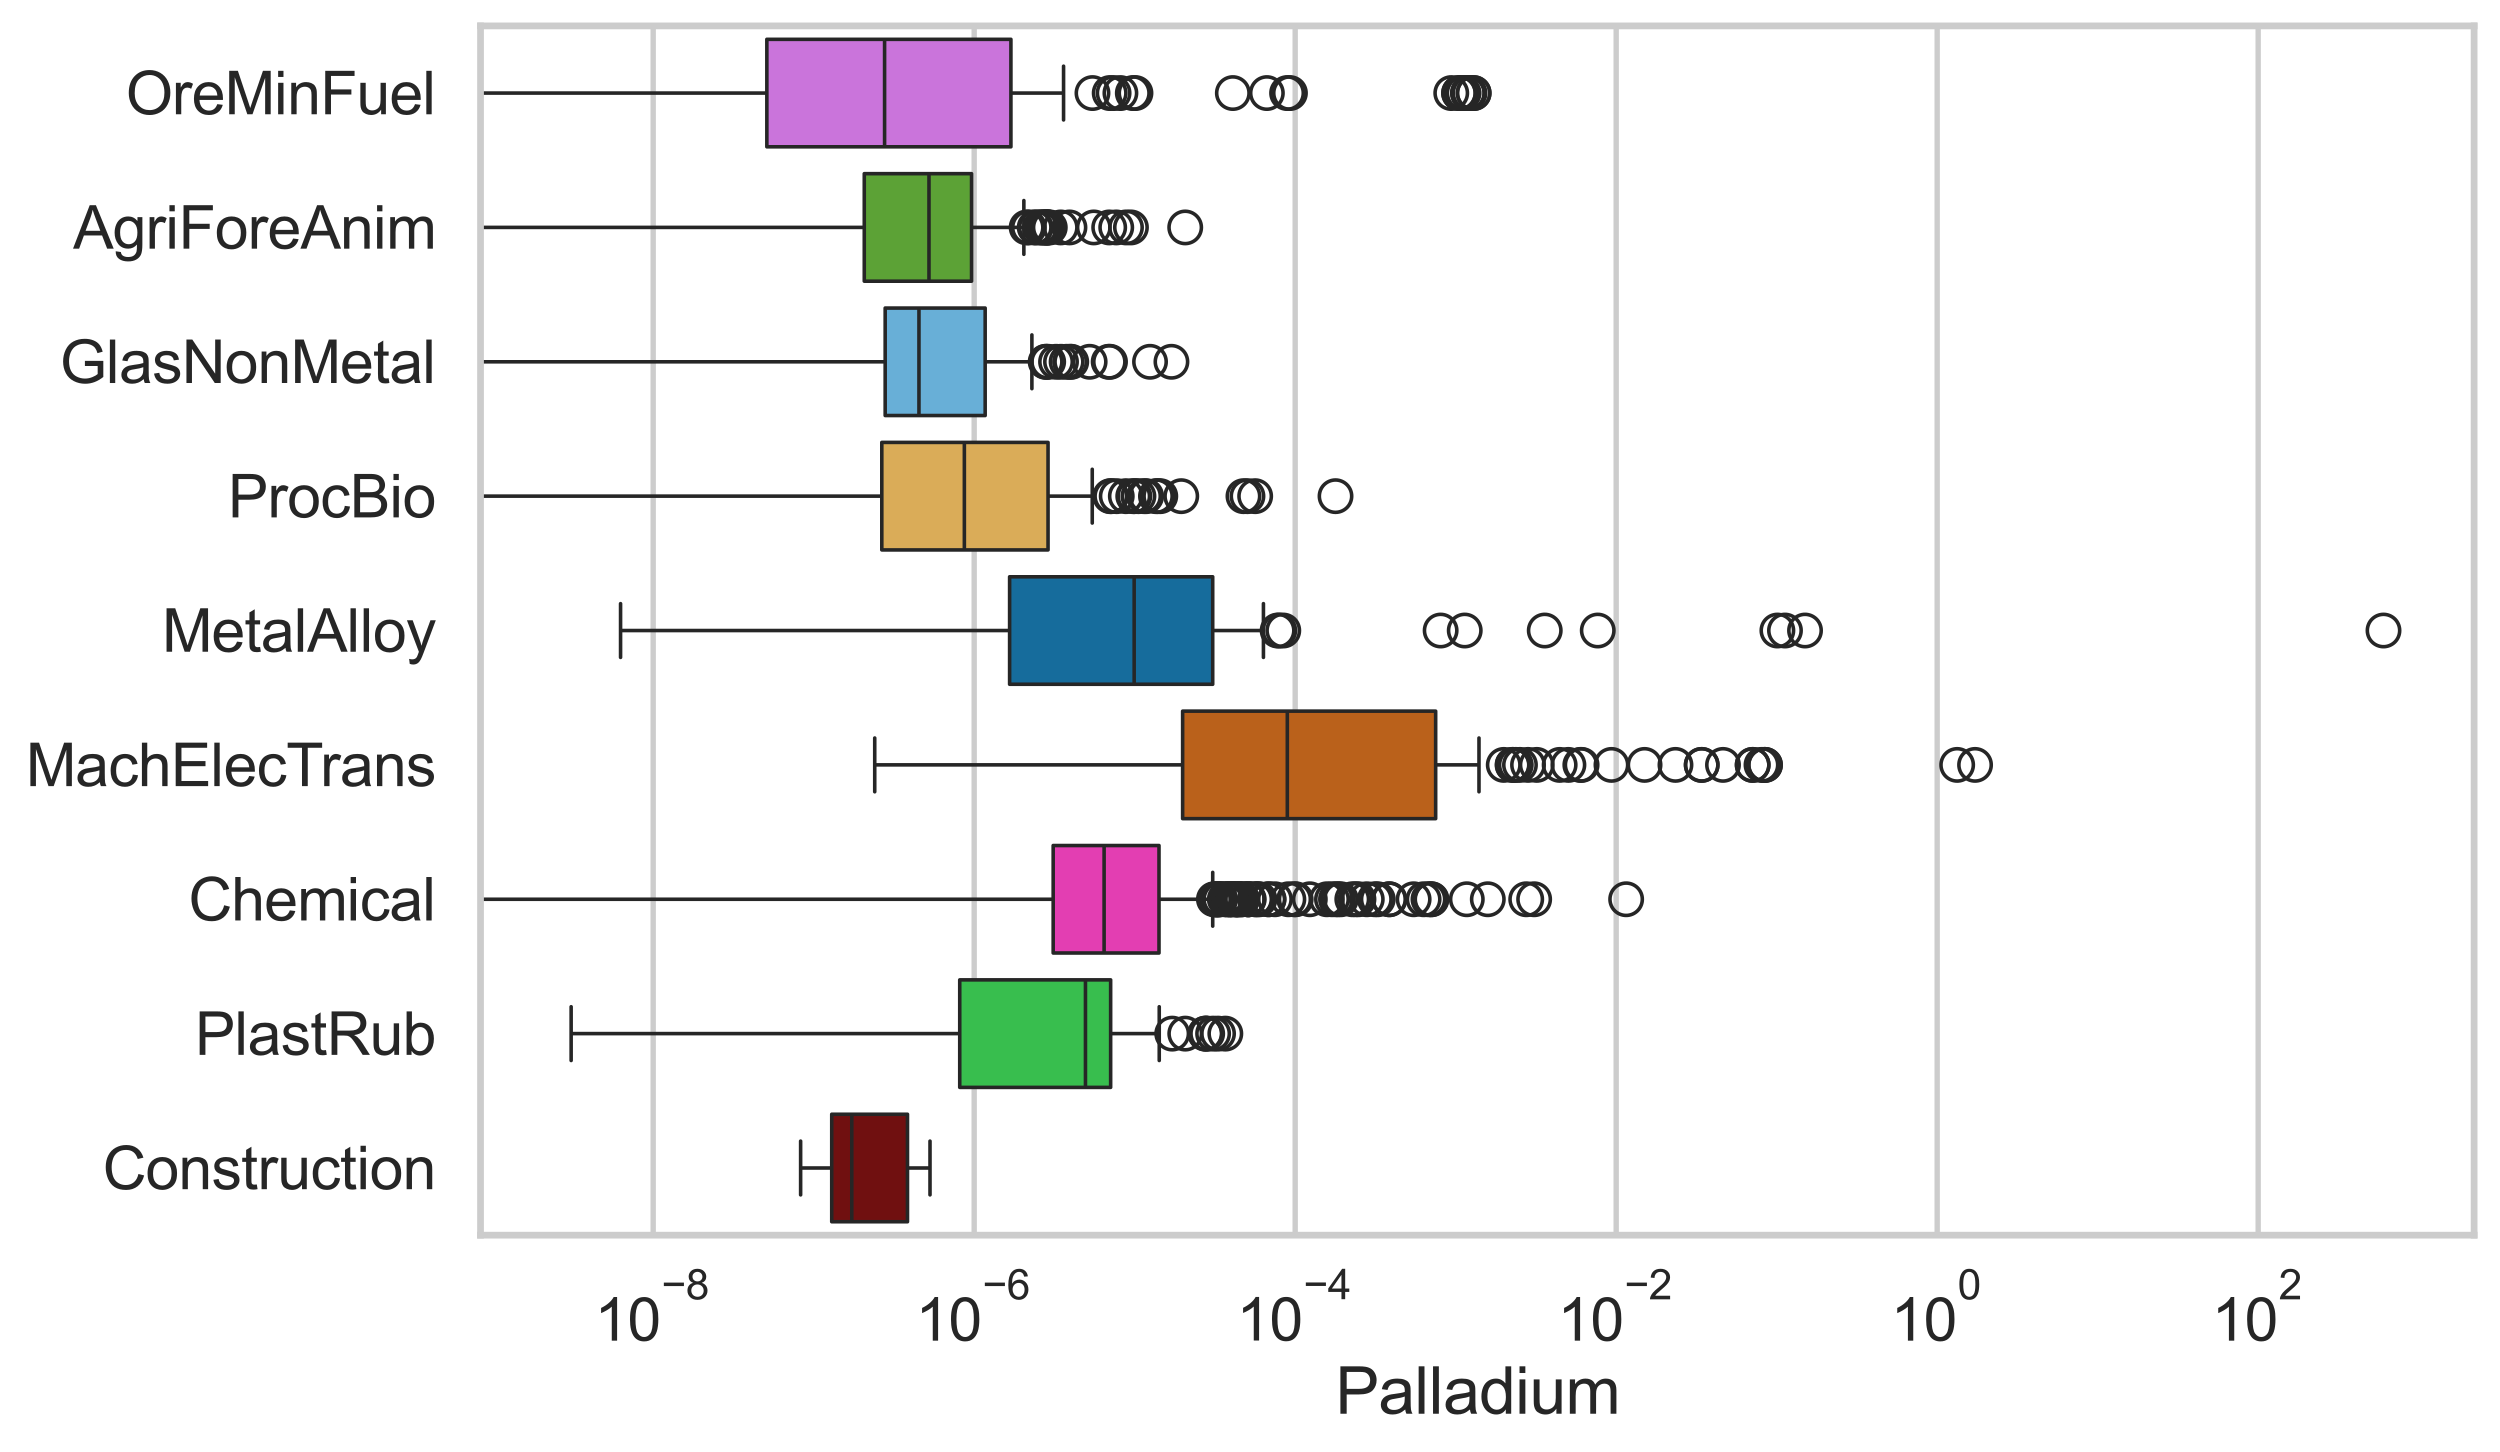 <?xml version="1.0" encoding="utf-8" standalone="no"?>
<!DOCTYPE svg PUBLIC "-//W3C//DTD SVG 1.1//EN"
  "http://www.w3.org/Graphics/SVG/1.1/DTD/svg11.dtd">
<svg xmlns:xlink="http://www.w3.org/1999/xlink" width="695.577pt" height="404.121pt" viewBox="0 0 695.577 404.121" xmlns="http://www.w3.org/2000/svg" version="1.1">
 <defs>
  <style type="text/css">*{stroke-linejoin: round; stroke-linecap: butt}</style>
 </defs>
 <g id="figure_1">
  <g id="patch_1">
   <path d="M 0 404.121 
L 695.577 404.121 
L 695.577 0 
L 0 0 
z
" style="fill: #ffffff"/>
  </g>
  <g id="axes_1">
   <g id="patch_2">
    <path d="M 133.697 343.665 
L 688.377 343.665 
L 688.377 7.2 
L 133.697 7.2 
z
" style="fill: #ffffff"/>
   </g>
   <g id="matplotlib.axis_1">
    <g id="xtick_1">
     <g id="line2d_1">
      <path d="M 181.737 343.665 
L 181.737 7.2 
" clip-path="url(#p594f105c1c)" style="fill: none; stroke: #cccccc; stroke-width: 1.5; stroke-linecap: round"/>
     </g>
     <g id="text_1">
      <!-- $\mathdefault{10^{-8}}$ -->
      <g style="fill: #262626" transform="translate(165.402 373.18) scale(0.165 -0.165)">
       <defs>
        <path id="ArialMT-31" d="M 2384 0 
L 1822 0 
L 1822 3584 
Q 1619 3391 1289 3197 
Q 959 3003 697 2906 
L 697 3450 
Q 1169 3672 1522 3987 
Q 1875 4303 2022 4600 
L 2384 4600 
L 2384 0 
z
" transform="scale(0.016)"/>
        <path id="ArialMT-30" d="M 266 2259 
Q 266 3072 433 3567 
Q 600 4063 929 4331 
Q 1259 4600 1759 4600 
Q 2128 4600 2406 4451 
Q 2684 4303 2865 4023 
Q 3047 3744 3150 3342 
Q 3253 2941 3253 2259 
Q 3253 1453 3087 958 
Q 2922 463 2592 192 
Q 2263 -78 1759 -78 
Q 1097 -78 719 397 
Q 266 969 266 2259 
z
M 844 2259 
Q 844 1131 1108 757 
Q 1372 384 1759 384 
Q 2147 384 2411 759 
Q 2675 1134 2675 2259 
Q 2675 3391 2411 3762 
Q 2147 4134 1753 4134 
Q 1366 4134 1134 3806 
Q 844 3388 844 2259 
z
" transform="scale(0.016)"/>
        <path id="ArialMT-2212" d="M 3381 1997 
L 356 1997 
L 356 2522 
L 3381 2522 
L 3381 1997 
z
" transform="scale(0.016)"/>
        <path id="ArialMT-38" d="M 1131 2484 
Q 781 2613 612 2850 
Q 444 3088 444 3419 
Q 444 3919 803 4259 
Q 1163 4600 1759 4600 
Q 2359 4600 2725 4251 
Q 3091 3903 3091 3403 
Q 3091 3084 2923 2848 
Q 2756 2613 2416 2484 
Q 2838 2347 3058 2040 
Q 3278 1734 3278 1309 
Q 3278 722 2862 322 
Q 2447 -78 1769 -78 
Q 1091 -78 675 323 
Q 259 725 259 1325 
Q 259 1772 486 2073 
Q 713 2375 1131 2484 
z
M 1019 3438 
Q 1019 3113 1228 2906 
Q 1438 2700 1772 2700 
Q 2097 2700 2305 2904 
Q 2513 3109 2513 3406 
Q 2513 3716 2298 3927 
Q 2084 4138 1766 4138 
Q 1444 4138 1231 3931 
Q 1019 3725 1019 3438 
z
M 838 1322 
Q 838 1081 952 856 
Q 1066 631 1291 507 
Q 1516 384 1775 384 
Q 2178 384 2440 643 
Q 2703 903 2703 1303 
Q 2703 1709 2433 1975 
Q 2163 2241 1756 2241 
Q 1359 2241 1098 1978 
Q 838 1716 838 1322 
z
" transform="scale(0.016)"/>
       </defs>
       <use xlink:href="#ArialMT-31" transform="translate(0 0.994)"/>
       <use xlink:href="#ArialMT-30" transform="translate(55.615 0.994)"/>
       <use xlink:href="#ArialMT-2212" transform="translate(112.973 70.688) scale(0.7)"/>
       <use xlink:href="#ArialMT-38" transform="translate(153.852 70.688) scale(0.7)"/>
      </g>
     </g>
    </g>
    <g id="xtick_2">
     <g id="line2d_2">
      <path d="M 271.048 343.665 
L 271.048 7.2 
" clip-path="url(#p594f105c1c)" style="fill: none; stroke: #cccccc; stroke-width: 1.5; stroke-linecap: round"/>
     </g>
     <g id="text_2">
      <!-- $\mathdefault{10^{-6}}$ -->
      <g style="fill: #262626" transform="translate(254.713 373.18) scale(0.165 -0.165)">
       <defs>
        <path id="ArialMT-36" d="M 3184 3459 
L 2625 3416 
Q 2550 3747 2413 3897 
Q 2184 4138 1850 4138 
Q 1581 4138 1378 3988 
Q 1113 3794 959 3422 
Q 806 3050 800 2363 
Q 1003 2672 1297 2822 
Q 1591 2972 1913 2972 
Q 2475 2972 2870 2558 
Q 3266 2144 3266 1488 
Q 3266 1056 3080 686 
Q 2894 316 2569 119 
Q 2244 -78 1831 -78 
Q 1128 -78 684 439 
Q 241 956 241 2144 
Q 241 3472 731 4075 
Q 1159 4600 1884 4600 
Q 2425 4600 2770 4297 
Q 3116 3994 3184 3459 
z
M 888 1484 
Q 888 1194 1011 928 
Q 1134 663 1356 523 
Q 1578 384 1822 384 
Q 2178 384 2434 671 
Q 2691 959 2691 1453 
Q 2691 1928 2437 2201 
Q 2184 2475 1800 2475 
Q 1419 2475 1153 2201 
Q 888 1928 888 1484 
z
" transform="scale(0.016)"/>
       </defs>
       <use xlink:href="#ArialMT-31" transform="translate(0 0.994)"/>
       <use xlink:href="#ArialMT-30" transform="translate(55.615 0.994)"/>
       <use xlink:href="#ArialMT-2212" transform="translate(112.973 70.688) scale(0.7)"/>
       <use xlink:href="#ArialMT-36" transform="translate(153.852 70.688) scale(0.7)"/>
      </g>
     </g>
    </g>
    <g id="xtick_3">
     <g id="line2d_3">
      <path d="M 360.359 343.665 
L 360.359 7.2 
" clip-path="url(#p594f105c1c)" style="fill: none; stroke: #cccccc; stroke-width: 1.5; stroke-linecap: round"/>
     </g>
     <g id="text_3">
      <!-- $\mathdefault{10^{-4}}$ -->
      <g style="fill: #262626" transform="translate(344.024 373.015) scale(0.165 -0.165)">
       <defs>
        <path id="ArialMT-34" d="M 2069 0 
L 2069 1097 
L 81 1097 
L 81 1613 
L 2172 4581 
L 2631 4581 
L 2631 1613 
L 3250 1613 
L 3250 1097 
L 2631 1097 
L 2631 0 
L 2069 0 
z
M 2069 1613 
L 2069 3678 
L 634 1613 
L 2069 1613 
z
" transform="scale(0.016)"/>
       </defs>
       <use xlink:href="#ArialMT-31" transform="translate(0 0.202)"/>
       <use xlink:href="#ArialMT-30" transform="translate(55.615 0.202)"/>
       <use xlink:href="#ArialMT-2212" transform="translate(112.973 69.895) scale(0.7)"/>
       <use xlink:href="#ArialMT-34" transform="translate(153.852 69.895) scale(0.7)"/>
      </g>
     </g>
    </g>
    <g id="xtick_4">
     <g id="line2d_4">
      <path d="M 449.671 343.665 
L 449.671 7.2 
" clip-path="url(#p594f105c1c)" style="fill: none; stroke: #cccccc; stroke-width: 1.5; stroke-linecap: round"/>
     </g>
     <g id="text_4">
      <!-- $\mathdefault{10^{-2}}$ -->
      <g style="fill: #262626" transform="translate(433.336 373.18) scale(0.165 -0.165)">
       <defs>
        <path id="ArialMT-32" d="M 3222 541 
L 3222 0 
L 194 0 
Q 188 203 259 391 
Q 375 700 629 1000 
Q 884 1300 1366 1694 
Q 2113 2306 2375 2664 
Q 2638 3022 2638 3341 
Q 2638 3675 2398 3904 
Q 2159 4134 1775 4134 
Q 1369 4134 1125 3890 
Q 881 3647 878 3216 
L 300 3275 
Q 359 3922 746 4261 
Q 1134 4600 1788 4600 
Q 2447 4600 2831 4234 
Q 3216 3869 3216 3328 
Q 3216 3053 3103 2787 
Q 2991 2522 2730 2228 
Q 2469 1934 1863 1422 
Q 1356 997 1212 845 
Q 1069 694 975 541 
L 3222 541 
z
" transform="scale(0.016)"/>
       </defs>
       <use xlink:href="#ArialMT-31" transform="translate(0 0.994)"/>
       <use xlink:href="#ArialMT-30" transform="translate(55.615 0.994)"/>
       <use xlink:href="#ArialMT-2212" transform="translate(112.973 70.688) scale(0.7)"/>
       <use xlink:href="#ArialMT-32" transform="translate(153.852 70.688) scale(0.7)"/>
      </g>
     </g>
    </g>
    <g id="xtick_5">
     <g id="line2d_5">
      <path d="M 538.982 343.665 
L 538.982 7.2 
" clip-path="url(#p594f105c1c)" style="fill: none; stroke: #cccccc; stroke-width: 1.5; stroke-linecap: round"/>
     </g>
     <g id="text_5">
      <!-- $\mathdefault{10^{0}}$ -->
      <g style="fill: #262626" transform="translate(526.03 373.18) scale(0.165 -0.165)">
       <use xlink:href="#ArialMT-31" transform="translate(0 0.994)"/>
       <use xlink:href="#ArialMT-30" transform="translate(55.615 0.994)"/>
       <use xlink:href="#ArialMT-30" transform="translate(112.973 70.688) scale(0.7)"/>
      </g>
     </g>
    </g>
    <g id="xtick_6">
     <g id="line2d_6">
      <path d="M 628.294 343.665 
L 628.294 7.2 
" clip-path="url(#p594f105c1c)" style="fill: none; stroke: #cccccc; stroke-width: 1.5; stroke-linecap: round"/>
     </g>
     <g id="text_6">
      <!-- $\mathdefault{10^{2}}$ -->
      <g style="fill: #262626" transform="translate(615.341 373.18) scale(0.165 -0.165)">
       <use xlink:href="#ArialMT-31" transform="translate(0 0.994)"/>
       <use xlink:href="#ArialMT-30" transform="translate(55.615 0.994)"/>
       <use xlink:href="#ArialMT-32" transform="translate(112.973 70.688) scale(0.7)"/>
      </g>
     </g>
    </g>
    <g id="text_7">
     <!-- Palladium -->
     <g style="fill: #262626" transform="translate(371.519 393.344) scale(0.18 -0.18)">
      <defs>
       <path id="ArialMT-50" d="M 494 0 
L 494 4581 
L 2222 4581 
Q 2678 4581 2919 4538 
Q 3256 4481 3484 4323 
Q 3713 4166 3852 3881 
Q 3991 3597 3991 3256 
Q 3991 2672 3619 2267 
Q 3247 1863 2275 1863 
L 1100 1863 
L 1100 0 
L 494 0 
z
M 1100 2403 
L 2284 2403 
Q 2872 2403 3119 2622 
Q 3366 2841 3366 3238 
Q 3366 3525 3220 3729 
Q 3075 3934 2838 4000 
Q 2684 4041 2272 4041 
L 1100 4041 
L 1100 2403 
z
" transform="scale(0.016)"/>
       <path id="ArialMT-61" d="M 2588 409 
Q 2275 144 1986 34 
Q 1697 -75 1366 -75 
Q 819 -75 525 192 
Q 231 459 231 875 
Q 231 1119 342 1320 
Q 453 1522 633 1644 
Q 813 1766 1038 1828 
Q 1203 1872 1538 1913 
Q 2219 1994 2541 2106 
Q 2544 2222 2544 2253 
Q 2544 2597 2384 2738 
Q 2169 2928 1744 2928 
Q 1347 2928 1158 2789 
Q 969 2650 878 2297 
L 328 2372 
Q 403 2725 575 2942 
Q 747 3159 1072 3276 
Q 1397 3394 1825 3394 
Q 2250 3394 2515 3294 
Q 2781 3194 2906 3042 
Q 3031 2891 3081 2659 
Q 3109 2516 3109 2141 
L 3109 1391 
Q 3109 606 3145 398 
Q 3181 191 3288 0 
L 2700 0 
Q 2613 175 2588 409 
z
M 2541 1666 
Q 2234 1541 1622 1453 
Q 1275 1403 1131 1340 
Q 988 1278 909 1158 
Q 831 1038 831 891 
Q 831 666 1001 516 
Q 1172 366 1500 366 
Q 1825 366 2078 508 
Q 2331 650 2450 897 
Q 2541 1088 2541 1459 
L 2541 1666 
z
" transform="scale(0.016)"/>
       <path id="ArialMT-6c" d="M 409 0 
L 409 4581 
L 972 4581 
L 972 0 
L 409 0 
z
" transform="scale(0.016)"/>
       <path id="ArialMT-64" d="M 2575 0 
L 2575 419 
Q 2259 -75 1647 -75 
Q 1250 -75 917 144 
Q 584 363 401 755 
Q 219 1147 219 1656 
Q 219 2153 384 2558 
Q 550 2963 881 3178 
Q 1213 3394 1622 3394 
Q 1922 3394 2156 3267 
Q 2391 3141 2538 2938 
L 2538 4581 
L 3097 4581 
L 3097 0 
L 2575 0 
z
M 797 1656 
Q 797 1019 1065 703 
Q 1334 388 1700 388 
Q 2069 388 2326 689 
Q 2584 991 2584 1609 
Q 2584 2291 2321 2609 
Q 2059 2928 1675 2928 
Q 1300 2928 1048 2622 
Q 797 2316 797 1656 
z
" transform="scale(0.016)"/>
       <path id="ArialMT-69" d="M 425 3934 
L 425 4581 
L 988 4581 
L 988 3934 
L 425 3934 
z
M 425 0 
L 425 3319 
L 988 3319 
L 988 0 
L 425 0 
z
" transform="scale(0.016)"/>
       <path id="ArialMT-75" d="M 2597 0 
L 2597 488 
Q 2209 -75 1544 -75 
Q 1250 -75 995 37 
Q 741 150 617 320 
Q 494 491 444 738 
Q 409 903 409 1263 
L 409 3319 
L 972 3319 
L 972 1478 
Q 972 1038 1006 884 
Q 1059 663 1231 536 
Q 1403 409 1656 409 
Q 1909 409 2131 539 
Q 2353 669 2445 892 
Q 2538 1116 2538 1541 
L 2538 3319 
L 3100 3319 
L 3100 0 
L 2597 0 
z
" transform="scale(0.016)"/>
       <path id="ArialMT-6d" d="M 422 0 
L 422 3319 
L 925 3319 
L 925 2853 
Q 1081 3097 1340 3245 
Q 1600 3394 1931 3394 
Q 2300 3394 2536 3241 
Q 2772 3088 2869 2813 
Q 3263 3394 3894 3394 
Q 4388 3394 4653 3120 
Q 4919 2847 4919 2278 
L 4919 0 
L 4359 0 
L 4359 2091 
Q 4359 2428 4304 2576 
Q 4250 2725 4106 2815 
Q 3963 2906 3769 2906 
Q 3419 2906 3187 2673 
Q 2956 2441 2956 1928 
L 2956 0 
L 2394 0 
L 2394 2156 
Q 2394 2531 2256 2718 
Q 2119 2906 1806 2906 
Q 1569 2906 1367 2781 
Q 1166 2656 1075 2415 
Q 984 2175 984 1722 
L 984 0 
L 422 0 
z
" transform="scale(0.016)"/>
      </defs>
      <use xlink:href="#ArialMT-50"/>
      <use xlink:href="#ArialMT-61" transform="translate(66.699 0)"/>
      <use xlink:href="#ArialMT-6c" transform="translate(122.314 0)"/>
      <use xlink:href="#ArialMT-6c" transform="translate(144.531 0)"/>
      <use xlink:href="#ArialMT-61" transform="translate(166.748 0)"/>
      <use xlink:href="#ArialMT-64" transform="translate(222.363 0)"/>
      <use xlink:href="#ArialMT-69" transform="translate(277.979 0)"/>
      <use xlink:href="#ArialMT-75" transform="translate(300.195 0)"/>
      <use xlink:href="#ArialMT-6d" transform="translate(355.811 0)"/>
     </g>
    </g>
   </g>
   <g id="matplotlib.axis_2">
    <g id="ytick_1">
     <g id="text_8">
      <!-- OreMinFuel -->
      <g style="fill: #262626" transform="translate(35.013 31.798) scale(0.165 -0.165)">
       <defs>
        <path id="ArialMT-4f" d="M 309 2231 
Q 309 3372 921 4017 
Q 1534 4663 2503 4663 
Q 3138 4663 3647 4359 
Q 4156 4056 4423 3514 
Q 4691 2972 4691 2284 
Q 4691 1588 4409 1038 
Q 4128 488 3612 205 
Q 3097 -78 2500 -78 
Q 1853 -78 1343 234 
Q 834 547 571 1087 
Q 309 1628 309 2231 
z
M 934 2222 
Q 934 1394 1379 917 
Q 1825 441 2497 441 
Q 3181 441 3623 922 
Q 4066 1403 4066 2288 
Q 4066 2847 3877 3264 
Q 3688 3681 3323 3911 
Q 2959 4141 2506 4141 
Q 1863 4141 1398 3698 
Q 934 3256 934 2222 
z
" transform="scale(0.016)"/>
        <path id="ArialMT-72" d="M 416 0 
L 416 3319 
L 922 3319 
L 922 2816 
Q 1116 3169 1280 3281 
Q 1444 3394 1641 3394 
Q 1925 3394 2219 3213 
L 2025 2691 
Q 1819 2813 1613 2813 
Q 1428 2813 1281 2702 
Q 1134 2591 1072 2394 
Q 978 2094 978 1738 
L 978 0 
L 416 0 
z
" transform="scale(0.016)"/>
        <path id="ArialMT-65" d="M 2694 1069 
L 3275 997 
Q 3138 488 2766 206 
Q 2394 -75 1816 -75 
Q 1088 -75 661 373 
Q 234 822 234 1631 
Q 234 2469 665 2931 
Q 1097 3394 1784 3394 
Q 2450 3394 2872 2941 
Q 3294 2488 3294 1666 
Q 3294 1616 3291 1516 
L 816 1516 
Q 847 969 1125 678 
Q 1403 388 1819 388 
Q 2128 388 2347 550 
Q 2566 713 2694 1069 
z
M 847 1978 
L 2700 1978 
Q 2663 2397 2488 2606 
Q 2219 2931 1791 2931 
Q 1403 2931 1139 2672 
Q 875 2413 847 1978 
z
" transform="scale(0.016)"/>
        <path id="ArialMT-4d" d="M 475 0 
L 475 4581 
L 1388 4581 
L 2472 1338 
Q 2622 884 2691 659 
Q 2769 909 2934 1394 
L 4031 4581 
L 4847 4581 
L 4847 0 
L 4263 0 
L 4263 3834 
L 2931 0 
L 2384 0 
L 1059 3900 
L 1059 0 
L 475 0 
z
" transform="scale(0.016)"/>
        <path id="ArialMT-6e" d="M 422 0 
L 422 3319 
L 928 3319 
L 928 2847 
Q 1294 3394 1984 3394 
Q 2284 3394 2536 3286 
Q 2788 3178 2913 3003 
Q 3038 2828 3088 2588 
Q 3119 2431 3119 2041 
L 3119 0 
L 2556 0 
L 2556 2019 
Q 2556 2363 2490 2533 
Q 2425 2703 2258 2804 
Q 2091 2906 1866 2906 
Q 1506 2906 1245 2678 
Q 984 2450 984 1813 
L 984 0 
L 422 0 
z
" transform="scale(0.016)"/>
        <path id="ArialMT-46" d="M 525 0 
L 525 4581 
L 3616 4581 
L 3616 4041 
L 1131 4041 
L 1131 2622 
L 3281 2622 
L 3281 2081 
L 1131 2081 
L 1131 0 
L 525 0 
z
" transform="scale(0.016)"/>
       </defs>
       <use xlink:href="#ArialMT-4f"/>
       <use xlink:href="#ArialMT-72" transform="translate(77.783 0)"/>
       <use xlink:href="#ArialMT-65" transform="translate(111.084 0)"/>
       <use xlink:href="#ArialMT-4d" transform="translate(166.699 0)"/>
       <use xlink:href="#ArialMT-69" transform="translate(250 0)"/>
       <use xlink:href="#ArialMT-6e" transform="translate(272.217 0)"/>
       <use xlink:href="#ArialMT-46" transform="translate(327.832 0)"/>
       <use xlink:href="#ArialMT-75" transform="translate(388.916 0)"/>
       <use xlink:href="#ArialMT-65" transform="translate(444.531 0)"/>
       <use xlink:href="#ArialMT-6c" transform="translate(500.146 0)"/>
      </g>
     </g>
    </g>
    <g id="ytick_2">
     <g id="text_9">
      <!-- AgriForeAnim -->
      <g style="fill: #262626" transform="translate(20.341 69.183) scale(0.165 -0.165)">
       <defs>
        <path id="ArialMT-41" d="M -9 0 
L 1750 4581 
L 2403 4581 
L 4278 0 
L 3588 0 
L 3053 1388 
L 1138 1388 
L 634 0 
L -9 0 
z
M 1313 1881 
L 2866 1881 
L 2388 3150 
Q 2169 3728 2063 4100 
Q 1975 3659 1816 3225 
L 1313 1881 
z
" transform="scale(0.016)"/>
        <path id="ArialMT-67" d="M 319 -275 
L 866 -356 
Q 900 -609 1056 -725 
Q 1266 -881 1628 -881 
Q 2019 -881 2231 -725 
Q 2444 -569 2519 -288 
Q 2563 -116 2559 434 
Q 2191 0 1641 0 
Q 956 0 581 494 
Q 206 988 206 1678 
Q 206 2153 378 2554 
Q 550 2956 876 3175 
Q 1203 3394 1644 3394 
Q 2231 3394 2613 2919 
L 2613 3319 
L 3131 3319 
L 3131 450 
Q 3131 -325 2973 -648 
Q 2816 -972 2473 -1159 
Q 2131 -1347 1631 -1347 
Q 1038 -1347 672 -1080 
Q 306 -813 319 -275 
z
M 784 1719 
Q 784 1066 1043 766 
Q 1303 466 1694 466 
Q 2081 466 2343 764 
Q 2606 1063 2606 1700 
Q 2606 2309 2336 2618 
Q 2066 2928 1684 2928 
Q 1309 2928 1046 2623 
Q 784 2319 784 1719 
z
" transform="scale(0.016)"/>
        <path id="ArialMT-6f" d="M 213 1659 
Q 213 2581 725 3025 
Q 1153 3394 1769 3394 
Q 2453 3394 2887 2945 
Q 3322 2497 3322 1706 
Q 3322 1066 3130 698 
Q 2938 331 2570 128 
Q 2203 -75 1769 -75 
Q 1072 -75 642 372 
Q 213 819 213 1659 
z
M 791 1659 
Q 791 1022 1069 705 
Q 1347 388 1769 388 
Q 2188 388 2466 706 
Q 2744 1025 2744 1678 
Q 2744 2294 2464 2611 
Q 2184 2928 1769 2928 
Q 1347 2928 1069 2612 
Q 791 2297 791 1659 
z
" transform="scale(0.016)"/>
       </defs>
       <use xlink:href="#ArialMT-41"/>
       <use xlink:href="#ArialMT-67" transform="translate(66.699 0)"/>
       <use xlink:href="#ArialMT-72" transform="translate(122.314 0)"/>
       <use xlink:href="#ArialMT-69" transform="translate(155.615 0)"/>
       <use xlink:href="#ArialMT-46" transform="translate(177.832 0)"/>
       <use xlink:href="#ArialMT-6f" transform="translate(238.916 0)"/>
       <use xlink:href="#ArialMT-72" transform="translate(294.531 0)"/>
       <use xlink:href="#ArialMT-65" transform="translate(327.832 0)"/>
       <use xlink:href="#ArialMT-41" transform="translate(383.447 0)"/>
       <use xlink:href="#ArialMT-6e" transform="translate(450.146 0)"/>
       <use xlink:href="#ArialMT-69" transform="translate(505.762 0)"/>
       <use xlink:href="#ArialMT-6d" transform="translate(527.979 0)"/>
      </g>
     </g>
    </g>
    <g id="ytick_3">
     <g id="text_10">
      <!-- GlasNonMetal -->
      <g style="fill: #262626" transform="translate(16.659 106.568) scale(0.165 -0.165)">
       <defs>
        <path id="ArialMT-47" d="M 2638 1797 
L 2638 2334 
L 4578 2338 
L 4578 638 
Q 4131 281 3656 101 
Q 3181 -78 2681 -78 
Q 2006 -78 1454 211 
Q 903 500 622 1047 
Q 341 1594 341 2269 
Q 341 2938 620 3517 
Q 900 4097 1425 4378 
Q 1950 4659 2634 4659 
Q 3131 4659 3532 4498 
Q 3934 4338 4162 4050 
Q 4391 3763 4509 3300 
L 3963 3150 
Q 3859 3500 3706 3700 
Q 3553 3900 3268 4020 
Q 2984 4141 2638 4141 
Q 2222 4141 1919 4014 
Q 1616 3888 1430 3681 
Q 1244 3475 1141 3228 
Q 966 2803 966 2306 
Q 966 1694 1177 1281 
Q 1388 869 1791 669 
Q 2194 469 2647 469 
Q 3041 469 3416 620 
Q 3791 772 3984 944 
L 3984 1797 
L 2638 1797 
z
" transform="scale(0.016)"/>
        <path id="ArialMT-73" d="M 197 991 
L 753 1078 
Q 800 744 1014 566 
Q 1228 388 1613 388 
Q 2000 388 2187 545 
Q 2375 703 2375 916 
Q 2375 1106 2209 1216 
Q 2094 1291 1634 1406 
Q 1016 1563 777 1677 
Q 538 1791 414 1992 
Q 291 2194 291 2438 
Q 291 2659 392 2848 
Q 494 3038 669 3163 
Q 800 3259 1026 3326 
Q 1253 3394 1513 3394 
Q 1903 3394 2198 3281 
Q 2494 3169 2634 2976 
Q 2775 2784 2828 2463 
L 2278 2388 
Q 2241 2644 2061 2787 
Q 1881 2931 1553 2931 
Q 1166 2931 1000 2803 
Q 834 2675 834 2503 
Q 834 2394 903 2306 
Q 972 2216 1119 2156 
Q 1203 2125 1616 2013 
Q 2213 1853 2448 1751 
Q 2684 1650 2818 1456 
Q 2953 1263 2953 975 
Q 2953 694 2789 445 
Q 2625 197 2315 61 
Q 2006 -75 1616 -75 
Q 969 -75 630 194 
Q 291 463 197 991 
z
" transform="scale(0.016)"/>
        <path id="ArialMT-4e" d="M 488 0 
L 488 4581 
L 1109 4581 
L 3516 984 
L 3516 4581 
L 4097 4581 
L 4097 0 
L 3475 0 
L 1069 3600 
L 1069 0 
L 488 0 
z
" transform="scale(0.016)"/>
        <path id="ArialMT-74" d="M 1650 503 
L 1731 6 
Q 1494 -44 1306 -44 
Q 1000 -44 831 53 
Q 663 150 594 308 
Q 525 466 525 972 
L 525 2881 
L 113 2881 
L 113 3319 
L 525 3319 
L 525 4141 
L 1084 4478 
L 1084 3319 
L 1650 3319 
L 1650 2881 
L 1084 2881 
L 1084 941 
Q 1084 700 1114 631 
Q 1144 563 1211 522 
Q 1278 481 1403 481 
Q 1497 481 1650 503 
z
" transform="scale(0.016)"/>
       </defs>
       <use xlink:href="#ArialMT-47"/>
       <use xlink:href="#ArialMT-6c" transform="translate(77.783 0)"/>
       <use xlink:href="#ArialMT-61" transform="translate(100 0)"/>
       <use xlink:href="#ArialMT-73" transform="translate(155.615 0)"/>
       <use xlink:href="#ArialMT-4e" transform="translate(205.615 0)"/>
       <use xlink:href="#ArialMT-6f" transform="translate(277.832 0)"/>
       <use xlink:href="#ArialMT-6e" transform="translate(333.447 0)"/>
       <use xlink:href="#ArialMT-4d" transform="translate(389.062 0)"/>
       <use xlink:href="#ArialMT-65" transform="translate(472.363 0)"/>
       <use xlink:href="#ArialMT-74" transform="translate(527.979 0)"/>
       <use xlink:href="#ArialMT-61" transform="translate(555.762 0)"/>
       <use xlink:href="#ArialMT-6c" transform="translate(611.377 0)"/>
      </g>
     </g>
    </g>
    <g id="ytick_4">
     <g id="text_11">
      <!-- ProcBio -->
      <g style="fill: #262626" transform="translate(63.424 143.953) scale(0.165 -0.165)">
       <defs>
        <path id="ArialMT-63" d="M 2588 1216 
L 3141 1144 
Q 3050 572 2676 248 
Q 2303 -75 1759 -75 
Q 1078 -75 664 370 
Q 250 816 250 1647 
Q 250 2184 428 2587 
Q 606 2991 970 3192 
Q 1334 3394 1763 3394 
Q 2303 3394 2647 3120 
Q 2991 2847 3088 2344 
L 2541 2259 
Q 2463 2594 2264 2762 
Q 2066 2931 1784 2931 
Q 1359 2931 1093 2626 
Q 828 2322 828 1663 
Q 828 994 1084 691 
Q 1341 388 1753 388 
Q 2084 388 2306 591 
Q 2528 794 2588 1216 
z
" transform="scale(0.016)"/>
        <path id="ArialMT-42" d="M 469 0 
L 469 4581 
L 2188 4581 
Q 2713 4581 3030 4442 
Q 3347 4303 3526 4014 
Q 3706 3725 3706 3409 
Q 3706 3116 3547 2856 
Q 3388 2597 3066 2438 
Q 3481 2316 3704 2022 
Q 3928 1728 3928 1328 
Q 3928 1006 3792 729 
Q 3656 453 3456 303 
Q 3256 153 2954 76 
Q 2653 0 2216 0 
L 469 0 
z
M 1075 2656 
L 2066 2656 
Q 2469 2656 2644 2709 
Q 2875 2778 2992 2937 
Q 3109 3097 3109 3338 
Q 3109 3566 3000 3739 
Q 2891 3913 2687 3977 
Q 2484 4041 1991 4041 
L 1075 4041 
L 1075 2656 
z
M 1075 541 
L 2216 541 
Q 2509 541 2628 563 
Q 2838 600 2978 687 
Q 3119 775 3209 942 
Q 3300 1109 3300 1328 
Q 3300 1584 3169 1773 
Q 3038 1963 2805 2039 
Q 2572 2116 2134 2116 
L 1075 2116 
L 1075 541 
z
" transform="scale(0.016)"/>
       </defs>
       <use xlink:href="#ArialMT-50"/>
       <use xlink:href="#ArialMT-72" transform="translate(66.699 0)"/>
       <use xlink:href="#ArialMT-6f" transform="translate(100 0)"/>
       <use xlink:href="#ArialMT-63" transform="translate(155.615 0)"/>
       <use xlink:href="#ArialMT-42" transform="translate(205.615 0)"/>
       <use xlink:href="#ArialMT-69" transform="translate(272.314 0)"/>
       <use xlink:href="#ArialMT-6f" transform="translate(294.531 0)"/>
      </g>
     </g>
    </g>
    <g id="ytick_5">
     <g id="text_12">
      <!-- MetalAlloy -->
      <g style="fill: #262626" transform="translate(45.088 181.337) scale(0.165 -0.165)">
       <defs>
        <path id="ArialMT-79" d="M 397 -1278 
L 334 -750 
Q 519 -800 656 -800 
Q 844 -800 956 -737 
Q 1069 -675 1141 -563 
Q 1194 -478 1313 -144 
Q 1328 -97 1363 -6 
L 103 3319 
L 709 3319 
L 1400 1397 
Q 1534 1031 1641 628 
Q 1738 1016 1872 1384 
L 2581 3319 
L 3144 3319 
L 1881 -56 
Q 1678 -603 1566 -809 
Q 1416 -1088 1222 -1217 
Q 1028 -1347 759 -1347 
Q 597 -1347 397 -1278 
z
" transform="scale(0.016)"/>
       </defs>
       <use xlink:href="#ArialMT-4d"/>
       <use xlink:href="#ArialMT-65" transform="translate(83.301 0)"/>
       <use xlink:href="#ArialMT-74" transform="translate(138.916 0)"/>
       <use xlink:href="#ArialMT-61" transform="translate(166.699 0)"/>
       <use xlink:href="#ArialMT-6c" transform="translate(222.314 0)"/>
       <use xlink:href="#ArialMT-41" transform="translate(244.531 0)"/>
       <use xlink:href="#ArialMT-6c" transform="translate(311.23 0)"/>
       <use xlink:href="#ArialMT-6c" transform="translate(333.447 0)"/>
       <use xlink:href="#ArialMT-6f" transform="translate(355.664 0)"/>
       <use xlink:href="#ArialMT-79" transform="translate(411.279 0)"/>
      </g>
     </g>
    </g>
    <g id="ytick_6">
     <g id="text_13">
      <!-- MachElecTrans -->
      <g style="fill: #262626" transform="translate(7.2 218.722) scale(0.165 -0.165)">
       <defs>
        <path id="ArialMT-68" d="M 422 0 
L 422 4581 
L 984 4581 
L 984 2938 
Q 1378 3394 1978 3394 
Q 2347 3394 2619 3248 
Q 2891 3103 3008 2847 
Q 3125 2591 3125 2103 
L 3125 0 
L 2563 0 
L 2563 2103 
Q 2563 2525 2380 2717 
Q 2197 2909 1863 2909 
Q 1613 2909 1392 2779 
Q 1172 2650 1078 2428 
Q 984 2206 984 1816 
L 984 0 
L 422 0 
z
" transform="scale(0.016)"/>
        <path id="ArialMT-45" d="M 506 0 
L 506 4581 
L 3819 4581 
L 3819 4041 
L 1113 4041 
L 1113 2638 
L 3647 2638 
L 3647 2100 
L 1113 2100 
L 1113 541 
L 3925 541 
L 3925 0 
L 506 0 
z
" transform="scale(0.016)"/>
        <path id="ArialMT-54" d="M 1659 0 
L 1659 4041 
L 150 4041 
L 150 4581 
L 3781 4581 
L 3781 4041 
L 2266 4041 
L 2266 0 
L 1659 0 
z
" transform="scale(0.016)"/>
       </defs>
       <use xlink:href="#ArialMT-4d"/>
       <use xlink:href="#ArialMT-61" transform="translate(83.301 0)"/>
       <use xlink:href="#ArialMT-63" transform="translate(138.916 0)"/>
       <use xlink:href="#ArialMT-68" transform="translate(188.916 0)"/>
       <use xlink:href="#ArialMT-45" transform="translate(244.531 0)"/>
       <use xlink:href="#ArialMT-6c" transform="translate(311.23 0)"/>
       <use xlink:href="#ArialMT-65" transform="translate(333.447 0)"/>
       <use xlink:href="#ArialMT-63" transform="translate(389.062 0)"/>
       <use xlink:href="#ArialMT-54" transform="translate(439.062 0)"/>
       <use xlink:href="#ArialMT-72" transform="translate(496.396 0)"/>
       <use xlink:href="#ArialMT-61" transform="translate(529.697 0)"/>
       <use xlink:href="#ArialMT-6e" transform="translate(585.312 0)"/>
       <use xlink:href="#ArialMT-73" transform="translate(640.928 0)"/>
      </g>
     </g>
    </g>
    <g id="ytick_7">
     <g id="text_14">
      <!-- Chemical -->
      <g style="fill: #262626" transform="translate(52.428 256.107) scale(0.165 -0.165)">
       <defs>
        <path id="ArialMT-43" d="M 3763 1606 
L 4369 1453 
Q 4178 706 3683 314 
Q 3188 -78 2472 -78 
Q 1731 -78 1267 223 
Q 803 525 561 1097 
Q 319 1669 319 2325 
Q 319 3041 592 3573 
Q 866 4106 1370 4382 
Q 1875 4659 2481 4659 
Q 3169 4659 3637 4309 
Q 4106 3959 4291 3325 
L 3694 3184 
Q 3534 3684 3231 3912 
Q 2928 4141 2469 4141 
Q 1941 4141 1586 3887 
Q 1231 3634 1087 3207 
Q 944 2781 944 2328 
Q 944 1744 1114 1308 
Q 1284 872 1643 656 
Q 2003 441 2422 441 
Q 2931 441 3284 734 
Q 3638 1028 3763 1606 
z
" transform="scale(0.016)"/>
       </defs>
       <use xlink:href="#ArialMT-43"/>
       <use xlink:href="#ArialMT-68" transform="translate(72.217 0)"/>
       <use xlink:href="#ArialMT-65" transform="translate(127.832 0)"/>
       <use xlink:href="#ArialMT-6d" transform="translate(183.447 0)"/>
       <use xlink:href="#ArialMT-69" transform="translate(266.748 0)"/>
       <use xlink:href="#ArialMT-63" transform="translate(288.965 0)"/>
       <use xlink:href="#ArialMT-61" transform="translate(338.965 0)"/>
       <use xlink:href="#ArialMT-6c" transform="translate(394.58 0)"/>
      </g>
     </g>
    </g>
    <g id="ytick_8">
     <g id="text_15">
      <!-- PlastRub -->
      <g style="fill: #262626" transform="translate(54.248 293.492) scale(0.165 -0.165)">
       <defs>
        <path id="ArialMT-52" d="M 503 0 
L 503 4581 
L 2534 4581 
Q 3147 4581 3465 4457 
Q 3784 4334 3975 4021 
Q 4166 3709 4166 3331 
Q 4166 2844 3850 2509 
Q 3534 2175 2875 2084 
Q 3116 1969 3241 1856 
Q 3506 1613 3744 1247 
L 4541 0 
L 3778 0 
L 3172 953 
Q 2906 1366 2734 1584 
Q 2563 1803 2427 1890 
Q 2291 1978 2150 2013 
Q 2047 2034 1813 2034 
L 1109 2034 
L 1109 0 
L 503 0 
z
M 1109 2559 
L 2413 2559 
Q 2828 2559 3062 2645 
Q 3297 2731 3419 2920 
Q 3541 3109 3541 3331 
Q 3541 3656 3305 3865 
Q 3069 4075 2559 4075 
L 1109 4075 
L 1109 2559 
z
" transform="scale(0.016)"/>
        <path id="ArialMT-62" d="M 941 0 
L 419 0 
L 419 4581 
L 981 4581 
L 981 2947 
Q 1338 3394 1891 3394 
Q 2197 3394 2470 3270 
Q 2744 3147 2920 2923 
Q 3097 2700 3197 2384 
Q 3297 2069 3297 1709 
Q 3297 856 2875 390 
Q 2453 -75 1863 -75 
Q 1275 -75 941 416 
L 941 0 
z
M 934 1684 
Q 934 1088 1097 822 
Q 1363 388 1816 388 
Q 2184 388 2453 708 
Q 2722 1028 2722 1663 
Q 2722 2313 2464 2622 
Q 2206 2931 1841 2931 
Q 1472 2931 1203 2611 
Q 934 2291 934 1684 
z
" transform="scale(0.016)"/>
       </defs>
       <use xlink:href="#ArialMT-50"/>
       <use xlink:href="#ArialMT-6c" transform="translate(66.699 0)"/>
       <use xlink:href="#ArialMT-61" transform="translate(88.916 0)"/>
       <use xlink:href="#ArialMT-73" transform="translate(144.531 0)"/>
       <use xlink:href="#ArialMT-74" transform="translate(194.531 0)"/>
       <use xlink:href="#ArialMT-52" transform="translate(222.314 0)"/>
       <use xlink:href="#ArialMT-75" transform="translate(294.531 0)"/>
       <use xlink:href="#ArialMT-62" transform="translate(350.146 0)"/>
      </g>
     </g>
    </g>
    <g id="ytick_9">
     <g id="text_16">
      <!-- Construction -->
      <g style="fill: #262626" transform="translate(28.575 330.877) scale(0.165 -0.165)">
       <use xlink:href="#ArialMT-43"/>
       <use xlink:href="#ArialMT-6f" transform="translate(72.217 0)"/>
       <use xlink:href="#ArialMT-6e" transform="translate(127.832 0)"/>
       <use xlink:href="#ArialMT-73" transform="translate(183.447 0)"/>
       <use xlink:href="#ArialMT-74" transform="translate(233.447 0)"/>
       <use xlink:href="#ArialMT-72" transform="translate(261.23 0)"/>
       <use xlink:href="#ArialMT-75" transform="translate(294.531 0)"/>
       <use xlink:href="#ArialMT-63" transform="translate(350.146 0)"/>
       <use xlink:href="#ArialMT-74" transform="translate(400.146 0)"/>
       <use xlink:href="#ArialMT-69" transform="translate(427.93 0)"/>
       <use xlink:href="#ArialMT-6f" transform="translate(450.146 0)"/>
       <use xlink:href="#ArialMT-6e" transform="translate(505.762 0)"/>
      </g>
     </g>
    </g>
   </g>
   <g id="patch_3">
    <path d="M 213.36 10.938 
L 213.36 40.846 
L 281.267 40.846 
L 281.267 10.938 
L 213.36 10.938 
z
" clip-path="url(#p594f105c1c)" style="fill: #ca74db; stroke: #262626; stroke-linejoin: miter"/>
   </g>
   <g id="line2d_7">
    <path d="M 213.36 25.892 
L -1 25.892 
" clip-path="url(#p594f105c1c)" style="fill: none; stroke: #262626"/>
   </g>
   <g id="line2d_8">
    <path d="M 281.267 25.892 
L 295.916 25.892 
" clip-path="url(#p594f105c1c)" style="fill: none; stroke: #262626"/>
   </g>
   <g id="line2d_9">
    <path clip-path="url(#p594f105c1c)" style="fill: none; stroke: #262626; stroke-linecap: round"/>
   </g>
   <g id="line2d_10">
    <path d="M 295.916 18.415 
L 295.916 33.369 
" clip-path="url(#p594f105c1c)" style="fill: none; stroke: #262626; stroke-linecap: round"/>
   </g>
   <g id="line2d_11">
    <defs>
     <path id="m9d6e7264a6" d="M 0 4.5 
C 1.193 4.5 2.338 4.026 3.182 3.182 
C 4.026 2.338 4.5 1.193 4.5 0 
C 4.5 -1.193 4.026 -2.338 3.182 -3.182 
C 2.338 -4.026 1.193 -4.5 0 -4.5 
C -1.193 -4.5 -2.338 -4.026 -3.182 -3.182 
C -4.026 -2.338 -4.5 -1.193 -4.5 0 
C -4.5 1.193 -4.026 2.338 -3.182 3.182 
C -2.338 4.026 -1.193 4.5 0 4.5 
z
" style="stroke: #262626"/>
    </defs>
    <g clip-path="url(#p594f105c1c)">
     <use xlink:href="#m9d6e7264a6" x="343.016" y="25.892" style="fill-opacity: 0; stroke: #262626"/>
     <use xlink:href="#m9d6e7264a6" x="408.429" y="25.892" style="fill-opacity: 0; stroke: #262626"/>
     <use xlink:href="#m9d6e7264a6" x="405.973" y="25.892" style="fill-opacity: 0; stroke: #262626"/>
     <use xlink:href="#m9d6e7264a6" x="358.109" y="25.892" style="fill-opacity: 0; stroke: #262626"/>
     <use xlink:href="#m9d6e7264a6" x="308.752" y="25.892" style="fill-opacity: 0; stroke: #262626"/>
     <use xlink:href="#m9d6e7264a6" x="315.185" y="25.892" style="fill-opacity: 0; stroke: #262626"/>
     <use xlink:href="#m9d6e7264a6" x="410.015" y="25.892" style="fill-opacity: 0; stroke: #262626"/>
     <use xlink:href="#m9d6e7264a6" x="309.831" y="25.892" style="fill-opacity: 0; stroke: #262626"/>
     <use xlink:href="#m9d6e7264a6" x="311.735" y="25.892" style="fill-opacity: 0; stroke: #262626"/>
     <use xlink:href="#m9d6e7264a6" x="408.874" y="25.892" style="fill-opacity: 0; stroke: #262626"/>
     <use xlink:href="#m9d6e7264a6" x="408.633" y="25.892" style="fill-opacity: 0; stroke: #262626"/>
     <use xlink:href="#m9d6e7264a6" x="358.9" y="25.892" style="fill-opacity: 0; stroke: #262626"/>
     <use xlink:href="#m9d6e7264a6" x="405.946" y="25.892" style="fill-opacity: 0; stroke: #262626"/>
     <use xlink:href="#m9d6e7264a6" x="303.959" y="25.892" style="fill-opacity: 0; stroke: #262626"/>
     <use xlink:href="#m9d6e7264a6" x="408.517" y="25.892" style="fill-opacity: 0; stroke: #262626"/>
     <use xlink:href="#m9d6e7264a6" x="410.007" y="25.892" style="fill-opacity: 0; stroke: #262626"/>
     <use xlink:href="#m9d6e7264a6" x="352.483" y="25.892" style="fill-opacity: 0; stroke: #262626"/>
     <use xlink:href="#m9d6e7264a6" x="315.919" y="25.892" style="fill-opacity: 0; stroke: #262626"/>
     <use xlink:href="#m9d6e7264a6" x="406.751" y="25.892" style="fill-opacity: 0; stroke: #262626"/>
     <use xlink:href="#m9d6e7264a6" x="408.509" y="25.892" style="fill-opacity: 0; stroke: #262626"/>
     <use xlink:href="#m9d6e7264a6" x="407.213" y="25.892" style="fill-opacity: 0; stroke: #262626"/>
     <use xlink:href="#m9d6e7264a6" x="403.784" y="25.892" style="fill-opacity: 0; stroke: #262626"/>
    </g>
   </g>
   <g id="patch_4">
    <path d="M 240.468 48.323 
L 240.468 78.231 
L 270.317 78.231 
L 270.317 48.323 
L 240.468 48.323 
z
" clip-path="url(#p594f105c1c)" style="fill: #5ca236; stroke: #262626; stroke-linejoin: miter"/>
   </g>
   <g id="line2d_12">
    <path d="M 240.468 63.277 
L -1 63.277 
" clip-path="url(#p594f105c1c)" style="fill: none; stroke: #262626"/>
   </g>
   <g id="line2d_13">
    <path d="M 270.317 63.277 
L 284.868 63.277 
" clip-path="url(#p594f105c1c)" style="fill: none; stroke: #262626"/>
   </g>
   <g id="line2d_14">
    <path clip-path="url(#p594f105c1c)" style="fill: none; stroke: #262626; stroke-linecap: round"/>
   </g>
   <g id="line2d_15">
    <path d="M 284.868 55.8 
L 284.868 70.754 
" clip-path="url(#p594f105c1c)" style="fill: none; stroke: #262626; stroke-linecap: round"/>
   </g>
   <g id="line2d_16">
    <g clip-path="url(#p594f105c1c)">
     <use xlink:href="#m9d6e7264a6" x="314.661" y="63.277" style="fill-opacity: 0; stroke: #262626"/>
     <use xlink:href="#m9d6e7264a6" x="297.555" y="63.277" style="fill-opacity: 0; stroke: #262626"/>
     <use xlink:href="#m9d6e7264a6" x="295.118" y="63.277" style="fill-opacity: 0; stroke: #262626"/>
     <use xlink:href="#m9d6e7264a6" x="289.73" y="63.277" style="fill-opacity: 0; stroke: #262626"/>
     <use xlink:href="#m9d6e7264a6" x="291.364" y="63.277" style="fill-opacity: 0; stroke: #262626"/>
     <use xlink:href="#m9d6e7264a6" x="286.274" y="63.277" style="fill-opacity: 0; stroke: #262626"/>
     <use xlink:href="#m9d6e7264a6" x="291.211" y="63.277" style="fill-opacity: 0; stroke: #262626"/>
     <use xlink:href="#m9d6e7264a6" x="329.764" y="63.277" style="fill-opacity: 0; stroke: #262626"/>
     <use xlink:href="#m9d6e7264a6" x="290.053" y="63.277" style="fill-opacity: 0; stroke: #262626"/>
     <use xlink:href="#m9d6e7264a6" x="313.286" y="63.277" style="fill-opacity: 0; stroke: #262626"/>
     <use xlink:href="#m9d6e7264a6" x="310.571" y="63.277" style="fill-opacity: 0; stroke: #262626"/>
     <use xlink:href="#m9d6e7264a6" x="290.804" y="63.277" style="fill-opacity: 0; stroke: #262626"/>
     <use xlink:href="#m9d6e7264a6" x="291.575" y="63.277" style="fill-opacity: 0; stroke: #262626"/>
     <use xlink:href="#m9d6e7264a6" x="308.613" y="63.277" style="fill-opacity: 0; stroke: #262626"/>
     <use xlink:href="#m9d6e7264a6" x="288.2" y="63.277" style="fill-opacity: 0; stroke: #262626"/>
     <use xlink:href="#m9d6e7264a6" x="304.324" y="63.277" style="fill-opacity: 0; stroke: #262626"/>
     <use xlink:href="#m9d6e7264a6" x="292.078" y="63.277" style="fill-opacity: 0; stroke: #262626"/>
     <use xlink:href="#m9d6e7264a6" x="291.277" y="63.277" style="fill-opacity: 0; stroke: #262626"/>
     <use xlink:href="#m9d6e7264a6" x="289.391" y="63.277" style="fill-opacity: 0; stroke: #262626"/>
     <use xlink:href="#m9d6e7264a6" x="285.645" y="63.277" style="fill-opacity: 0; stroke: #262626"/>
     <use xlink:href="#m9d6e7264a6" x="290.694" y="63.277" style="fill-opacity: 0; stroke: #262626"/>
     <use xlink:href="#m9d6e7264a6" x="287.888" y="63.277" style="fill-opacity: 0; stroke: #262626"/>
    </g>
   </g>
   <g id="patch_5">
    <path d="M 246.284 85.708 
L 246.284 115.616 
L 274.104 115.616 
L 274.104 85.708 
L 246.284 85.708 
z
" clip-path="url(#p594f105c1c)" style="fill: #68afd7; stroke: #262626; stroke-linejoin: miter"/>
   </g>
   <g id="line2d_17">
    <path d="M 246.284 100.662 
L -1 100.662 
" clip-path="url(#p594f105c1c)" style="fill: none; stroke: #262626"/>
   </g>
   <g id="line2d_18">
    <path d="M 274.104 100.662 
L 287.103 100.662 
" clip-path="url(#p594f105c1c)" style="fill: none; stroke: #262626"/>
   </g>
   <g id="line2d_19">
    <path clip-path="url(#p594f105c1c)" style="fill: none; stroke: #262626; stroke-linecap: round"/>
   </g>
   <g id="line2d_20">
    <path d="M 287.103 93.185 
L 287.103 108.139 
" clip-path="url(#p594f105c1c)" style="fill: none; stroke: #262626; stroke-linecap: round"/>
   </g>
   <g id="line2d_21">
    <g clip-path="url(#p594f105c1c)">
     <use xlink:href="#m9d6e7264a6" x="293.827" y="100.662" style="fill-opacity: 0; stroke: #262626"/>
     <use xlink:href="#m9d6e7264a6" x="308.468" y="100.662" style="fill-opacity: 0; stroke: #262626"/>
     <use xlink:href="#m9d6e7264a6" x="291.12" y="100.662" style="fill-opacity: 0; stroke: #262626"/>
     <use xlink:href="#m9d6e7264a6" x="297.726" y="100.662" style="fill-opacity: 0; stroke: #262626"/>
     <use xlink:href="#m9d6e7264a6" x="296.765" y="100.662" style="fill-opacity: 0; stroke: #262626"/>
     <use xlink:href="#m9d6e7264a6" x="298.051" y="100.662" style="fill-opacity: 0; stroke: #262626"/>
     <use xlink:href="#m9d6e7264a6" x="325.93" y="100.662" style="fill-opacity: 0; stroke: #262626"/>
     <use xlink:href="#m9d6e7264a6" x="308.833" y="100.662" style="fill-opacity: 0; stroke: #262626"/>
     <use xlink:href="#m9d6e7264a6" x="291.634" y="100.662" style="fill-opacity: 0; stroke: #262626"/>
     <use xlink:href="#m9d6e7264a6" x="295.202" y="100.662" style="fill-opacity: 0; stroke: #262626"/>
     <use xlink:href="#m9d6e7264a6" x="290.938" y="100.662" style="fill-opacity: 0; stroke: #262626"/>
     <use xlink:href="#m9d6e7264a6" x="303.168" y="100.662" style="fill-opacity: 0; stroke: #262626"/>
     <use xlink:href="#m9d6e7264a6" x="319.972" y="100.662" style="fill-opacity: 0; stroke: #262626"/>
    </g>
   </g>
   <g id="patch_6">
    <path d="M 245.344 123.093 
L 245.344 153.001 
L 291.598 153.001 
L 291.598 123.093 
L 245.344 123.093 
z
" clip-path="url(#p594f105c1c)" style="fill: #daac58; stroke: #262626; stroke-linejoin: miter"/>
   </g>
   <g id="line2d_22">
    <path d="M 245.344 138.047 
L -1 138.047 
" clip-path="url(#p594f105c1c)" style="fill: none; stroke: #262626"/>
   </g>
   <g id="line2d_23">
    <path d="M 291.598 138.047 
L 303.896 138.047 
" clip-path="url(#p594f105c1c)" style="fill: none; stroke: #262626"/>
   </g>
   <g id="line2d_24">
    <path clip-path="url(#p594f105c1c)" style="fill: none; stroke: #262626; stroke-linecap: round"/>
   </g>
   <g id="line2d_25">
    <path d="M 303.896 130.57 
L 303.896 145.524 
" clip-path="url(#p594f105c1c)" style="fill: none; stroke: #262626; stroke-linecap: round"/>
   </g>
   <g id="line2d_26">
    <g clip-path="url(#p594f105c1c)">
     <use xlink:href="#m9d6e7264a6" x="349.226" y="138.047" style="fill-opacity: 0; stroke: #262626"/>
     <use xlink:href="#m9d6e7264a6" x="310.708" y="138.047" style="fill-opacity: 0; stroke: #262626"/>
     <use xlink:href="#m9d6e7264a6" x="315.623" y="138.047" style="fill-opacity: 0; stroke: #262626"/>
     <use xlink:href="#m9d6e7264a6" x="309.192" y="138.047" style="fill-opacity: 0; stroke: #262626"/>
     <use xlink:href="#m9d6e7264a6" x="313.242" y="138.047" style="fill-opacity: 0; stroke: #262626"/>
     <use xlink:href="#m9d6e7264a6" x="321.624" y="138.047" style="fill-opacity: 0; stroke: #262626"/>
     <use xlink:href="#m9d6e7264a6" x="347.084" y="138.047" style="fill-opacity: 0; stroke: #262626"/>
     <use xlink:href="#m9d6e7264a6" x="316.744" y="138.047" style="fill-opacity: 0; stroke: #262626"/>
     <use xlink:href="#m9d6e7264a6" x="371.582" y="138.047" style="fill-opacity: 0; stroke: #262626"/>
     <use xlink:href="#m9d6e7264a6" x="318.317" y="138.047" style="fill-opacity: 0; stroke: #262626"/>
     <use xlink:href="#m9d6e7264a6" x="322.059" y="138.047" style="fill-opacity: 0; stroke: #262626"/>
     <use xlink:href="#m9d6e7264a6" x="308.908" y="138.047" style="fill-opacity: 0; stroke: #262626"/>
     <use xlink:href="#m9d6e7264a6" x="315.309" y="138.047" style="fill-opacity: 0; stroke: #262626"/>
     <use xlink:href="#m9d6e7264a6" x="345.973" y="138.047" style="fill-opacity: 0; stroke: #262626"/>
     <use xlink:href="#m9d6e7264a6" x="328.66" y="138.047" style="fill-opacity: 0; stroke: #262626"/>
     <use xlink:href="#m9d6e7264a6" x="322.823" y="138.047" style="fill-opacity: 0; stroke: #262626"/>
     <use xlink:href="#m9d6e7264a6" x="318.9" y="138.047" style="fill-opacity: 0; stroke: #262626"/>
    </g>
   </g>
   <g id="patch_7">
    <path d="M 280.904 160.478 
L 280.904 190.386 
L 337.412 190.386 
L 337.412 160.478 
L 280.904 160.478 
z
" clip-path="url(#p594f105c1c)" style="fill: #166c9c; stroke: #262626; stroke-linejoin: miter"/>
   </g>
   <g id="line2d_27">
    <path d="M 280.904 175.432 
L 172.66 175.432 
" clip-path="url(#p594f105c1c)" style="fill: none; stroke: #262626"/>
   </g>
   <g id="line2d_28">
    <path d="M 337.412 175.432 
L 351.526 175.432 
" clip-path="url(#p594f105c1c)" style="fill: none; stroke: #262626"/>
   </g>
   <g id="line2d_29">
    <path d="M 172.66 167.955 
L 172.66 182.909 
" clip-path="url(#p594f105c1c)" style="fill: none; stroke: #262626; stroke-linecap: round"/>
   </g>
   <g id="line2d_30">
    <path d="M 351.526 167.955 
L 351.526 182.909 
" clip-path="url(#p594f105c1c)" style="fill: none; stroke: #262626; stroke-linecap: round"/>
   </g>
   <g id="line2d_31">
    <g clip-path="url(#p594f105c1c)">
     <use xlink:href="#m9d6e7264a6" x="496.635" y="175.432" style="fill-opacity: 0; stroke: #262626"/>
     <use xlink:href="#m9d6e7264a6" x="355.934" y="175.432" style="fill-opacity: 0; stroke: #262626"/>
     <use xlink:href="#m9d6e7264a6" x="355.476" y="175.432" style="fill-opacity: 0; stroke: #262626"/>
     <use xlink:href="#m9d6e7264a6" x="494.525" y="175.432" style="fill-opacity: 0; stroke: #262626"/>
     <use xlink:href="#m9d6e7264a6" x="429.794" y="175.432" style="fill-opacity: 0; stroke: #262626"/>
     <use xlink:href="#m9d6e7264a6" x="444.544" y="175.432" style="fill-opacity: 0; stroke: #262626"/>
     <use xlink:href="#m9d6e7264a6" x="502.214" y="175.432" style="fill-opacity: 0; stroke: #262626"/>
     <use xlink:href="#m9d6e7264a6" x="407.534" y="175.432" style="fill-opacity: 0; stroke: #262626"/>
     <use xlink:href="#m9d6e7264a6" x="663.164" y="175.432" style="fill-opacity: 0; stroke: #262626"/>
     <use xlink:href="#m9d6e7264a6" x="400.831" y="175.432" style="fill-opacity: 0; stroke: #262626"/>
     <use xlink:href="#m9d6e7264a6" x="357.048" y="175.432" style="fill-opacity: 0; stroke: #262626"/>
    </g>
   </g>
   <g id="patch_8">
    <path d="M 329.046 197.863 
L 329.046 227.771 
L 399.445 227.771 
L 399.445 197.863 
L 329.046 197.863 
z
" clip-path="url(#p594f105c1c)" style="fill: #ba611b; stroke: #262626; stroke-linejoin: miter"/>
   </g>
   <g id="line2d_32">
    <path d="M 329.046 212.817 
L 243.377 212.817 
" clip-path="url(#p594f105c1c)" style="fill: none; stroke: #262626"/>
   </g>
   <g id="line2d_33">
    <path d="M 399.445 212.817 
L 411.5 212.817 
" clip-path="url(#p594f105c1c)" style="fill: none; stroke: #262626"/>
   </g>
   <g id="line2d_34">
    <path d="M 243.377 205.34 
L 243.377 220.294 
" clip-path="url(#p594f105c1c)" style="fill: none; stroke: #262626; stroke-linecap: round"/>
   </g>
   <g id="line2d_35">
    <path d="M 411.5 205.34 
L 411.5 220.294 
" clip-path="url(#p594f105c1c)" style="fill: none; stroke: #262626; stroke-linecap: round"/>
   </g>
   <g id="line2d_36">
    <g clip-path="url(#p594f105c1c)">
     <use xlink:href="#m9d6e7264a6" x="544.544" y="212.817" style="fill-opacity: 0; stroke: #262626"/>
     <use xlink:href="#m9d6e7264a6" x="448.362" y="212.817" style="fill-opacity: 0; stroke: #262626"/>
     <use xlink:href="#m9d6e7264a6" x="425.142" y="212.817" style="fill-opacity: 0; stroke: #262626"/>
     <use xlink:href="#m9d6e7264a6" x="440.045" y="212.817" style="fill-opacity: 0; stroke: #262626"/>
     <use xlink:href="#m9d6e7264a6" x="491.07" y="212.817" style="fill-opacity: 0; stroke: #262626"/>
     <use xlink:href="#m9d6e7264a6" x="422.9" y="212.817" style="fill-opacity: 0; stroke: #262626"/>
     <use xlink:href="#m9d6e7264a6" x="487.648" y="212.817" style="fill-opacity: 0; stroke: #262626"/>
     <use xlink:href="#m9d6e7264a6" x="439.701" y="212.817" style="fill-opacity: 0; stroke: #262626"/>
     <use xlink:href="#m9d6e7264a6" x="433.943" y="212.817" style="fill-opacity: 0; stroke: #262626"/>
     <use xlink:href="#m9d6e7264a6" x="420.91" y="212.817" style="fill-opacity: 0; stroke: #262626"/>
     <use xlink:href="#m9d6e7264a6" x="490.686" y="212.817" style="fill-opacity: 0; stroke: #262626"/>
     <use xlink:href="#m9d6e7264a6" x="479.39" y="212.817" style="fill-opacity: 0; stroke: #262626"/>
     <use xlink:href="#m9d6e7264a6" x="421.734" y="212.817" style="fill-opacity: 0; stroke: #262626"/>
     <use xlink:href="#m9d6e7264a6" x="418.391" y="212.817" style="fill-opacity: 0; stroke: #262626"/>
     <use xlink:href="#m9d6e7264a6" x="420.844" y="212.817" style="fill-opacity: 0; stroke: #262626"/>
     <use xlink:href="#m9d6e7264a6" x="487.648" y="212.817" style="fill-opacity: 0; stroke: #262626"/>
     <use xlink:href="#m9d6e7264a6" x="473.462" y="212.817" style="fill-opacity: 0; stroke: #262626"/>
     <use xlink:href="#m9d6e7264a6" x="491.069" y="212.817" style="fill-opacity: 0; stroke: #262626"/>
     <use xlink:href="#m9d6e7264a6" x="549.524" y="212.817" style="fill-opacity: 0; stroke: #262626"/>
     <use xlink:href="#m9d6e7264a6" x="457.564" y="212.817" style="fill-opacity: 0; stroke: #262626"/>
     <use xlink:href="#m9d6e7264a6" x="473.463" y="212.817" style="fill-opacity: 0; stroke: #262626"/>
     <use xlink:href="#m9d6e7264a6" x="490.106" y="212.817" style="fill-opacity: 0; stroke: #262626"/>
     <use xlink:href="#m9d6e7264a6" x="427.566" y="212.817" style="fill-opacity: 0; stroke: #262626"/>
     <use xlink:href="#m9d6e7264a6" x="466.167" y="212.817" style="fill-opacity: 0; stroke: #262626"/>
     <use xlink:href="#m9d6e7264a6" x="436.381" y="212.817" style="fill-opacity: 0; stroke: #262626"/>
    </g>
   </g>
   <g id="patch_9">
    <path d="M 293.027 235.248 
L 293.027 265.156 
L 322.47 265.156 
L 322.47 235.248 
L 293.027 235.248 
z
" clip-path="url(#p594f105c1c)" style="fill: #e33eb2; stroke: #262626; stroke-linejoin: miter"/>
   </g>
   <g id="line2d_37">
    <path d="M 293.027 250.202 
L -1 250.202 
" clip-path="url(#p594f105c1c)" style="fill: none; stroke: #262626"/>
   </g>
   <g id="line2d_38">
    <path d="M 322.47 250.202 
L 337.416 250.202 
" clip-path="url(#p594f105c1c)" style="fill: none; stroke: #262626"/>
   </g>
   <g id="line2d_39">
    <path clip-path="url(#p594f105c1c)" style="fill: none; stroke: #262626; stroke-linecap: round"/>
   </g>
   <g id="line2d_40">
    <path d="M 337.416 242.725 
L 337.416 257.679 
" clip-path="url(#p594f105c1c)" style="fill: none; stroke: #262626; stroke-linecap: round"/>
   </g>
   <g id="line2d_41">
    <g clip-path="url(#p594f105c1c)">
     <use xlink:href="#m9d6e7264a6" x="393.314" y="250.202" style="fill-opacity: 0; stroke: #262626"/>
     <use xlink:href="#m9d6e7264a6" x="342.838" y="250.202" style="fill-opacity: 0; stroke: #262626"/>
     <use xlink:href="#m9d6e7264a6" x="338.233" y="250.202" style="fill-opacity: 0; stroke: #262626"/>
     <use xlink:href="#m9d6e7264a6" x="408.107" y="250.202" style="fill-opacity: 0; stroke: #262626"/>
     <use xlink:href="#m9d6e7264a6" x="340.781" y="250.202" style="fill-opacity: 0; stroke: #262626"/>
     <use xlink:href="#m9d6e7264a6" x="380.276" y="250.202" style="fill-opacity: 0; stroke: #262626"/>
     <use xlink:href="#m9d6e7264a6" x="345.598" y="250.202" style="fill-opacity: 0; stroke: #262626"/>
     <use xlink:href="#m9d6e7264a6" x="349.963" y="250.202" style="fill-opacity: 0; stroke: #262626"/>
     <use xlink:href="#m9d6e7264a6" x="349.393" y="250.202" style="fill-opacity: 0; stroke: #262626"/>
     <use xlink:href="#m9d6e7264a6" x="338.128" y="250.202" style="fill-opacity: 0; stroke: #262626"/>
     <use xlink:href="#m9d6e7264a6" x="413.951" y="250.202" style="fill-opacity: 0; stroke: #262626"/>
     <use xlink:href="#m9d6e7264a6" x="344.085" y="250.202" style="fill-opacity: 0; stroke: #262626"/>
     <use xlink:href="#m9d6e7264a6" x="347.268" y="250.202" style="fill-opacity: 0; stroke: #262626"/>
     <use xlink:href="#m9d6e7264a6" x="370.6" y="250.202" style="fill-opacity: 0; stroke: #262626"/>
     <use xlink:href="#m9d6e7264a6" x="424.642" y="250.202" style="fill-opacity: 0; stroke: #262626"/>
     <use xlink:href="#m9d6e7264a6" x="369.169" y="250.202" style="fill-opacity: 0; stroke: #262626"/>
     <use xlink:href="#m9d6e7264a6" x="342.736" y="250.202" style="fill-opacity: 0; stroke: #262626"/>
     <use xlink:href="#m9d6e7264a6" x="338.794" y="250.202" style="fill-opacity: 0; stroke: #262626"/>
     <use xlink:href="#m9d6e7264a6" x="352.973" y="250.202" style="fill-opacity: 0; stroke: #262626"/>
     <use xlink:href="#m9d6e7264a6" x="377.962" y="250.202" style="fill-opacity: 0; stroke: #262626"/>
     <use xlink:href="#m9d6e7264a6" x="376.252" y="250.202" style="fill-opacity: 0; stroke: #262626"/>
     <use xlink:href="#m9d6e7264a6" x="398.157" y="250.202" style="fill-opacity: 0; stroke: #262626"/>
     <use xlink:href="#m9d6e7264a6" x="386.595" y="250.202" style="fill-opacity: 0; stroke: #262626"/>
     <use xlink:href="#m9d6e7264a6" x="342.054" y="250.202" style="fill-opacity: 0; stroke: #262626"/>
     <use xlink:href="#m9d6e7264a6" x="339.273" y="250.202" style="fill-opacity: 0; stroke: #262626"/>
     <use xlink:href="#m9d6e7264a6" x="349.217" y="250.202" style="fill-opacity: 0; stroke: #262626"/>
     <use xlink:href="#m9d6e7264a6" x="354.718" y="250.202" style="fill-opacity: 0; stroke: #262626"/>
     <use xlink:href="#m9d6e7264a6" x="338.326" y="250.202" style="fill-opacity: 0; stroke: #262626"/>
     <use xlink:href="#m9d6e7264a6" x="364.429" y="250.202" style="fill-opacity: 0; stroke: #262626"/>
     <use xlink:href="#m9d6e7264a6" x="347.222" y="250.202" style="fill-opacity: 0; stroke: #262626"/>
     <use xlink:href="#m9d6e7264a6" x="372.261" y="250.202" style="fill-opacity: 0; stroke: #262626"/>
     <use xlink:href="#m9d6e7264a6" x="452.444" y="250.202" style="fill-opacity: 0; stroke: #262626"/>
     <use xlink:href="#m9d6e7264a6" x="341.338" y="250.202" style="fill-opacity: 0; stroke: #262626"/>
     <use xlink:href="#m9d6e7264a6" x="337.752" y="250.202" style="fill-opacity: 0; stroke: #262626"/>
     <use xlink:href="#m9d6e7264a6" x="344.633" y="250.202" style="fill-opacity: 0; stroke: #262626"/>
     <use xlink:href="#m9d6e7264a6" x="338.403" y="250.202" style="fill-opacity: 0; stroke: #262626"/>
     <use xlink:href="#m9d6e7264a6" x="350.431" y="250.202" style="fill-opacity: 0; stroke: #262626"/>
     <use xlink:href="#m9d6e7264a6" x="342.221" y="250.202" style="fill-opacity: 0; stroke: #262626"/>
     <use xlink:href="#m9d6e7264a6" x="358.463" y="250.202" style="fill-opacity: 0; stroke: #262626"/>
     <use xlink:href="#m9d6e7264a6" x="344.395" y="250.202" style="fill-opacity: 0; stroke: #262626"/>
     <use xlink:href="#m9d6e7264a6" x="339.253" y="250.202" style="fill-opacity: 0; stroke: #262626"/>
     <use xlink:href="#m9d6e7264a6" x="342.322" y="250.202" style="fill-opacity: 0; stroke: #262626"/>
     <use xlink:href="#m9d6e7264a6" x="347.255" y="250.202" style="fill-opacity: 0; stroke: #262626"/>
     <use xlink:href="#m9d6e7264a6" x="338.556" y="250.202" style="fill-opacity: 0; stroke: #262626"/>
     <use xlink:href="#m9d6e7264a6" x="397.445" y="250.202" style="fill-opacity: 0; stroke: #262626"/>
     <use xlink:href="#m9d6e7264a6" x="344.446" y="250.202" style="fill-opacity: 0; stroke: #262626"/>
     <use xlink:href="#m9d6e7264a6" x="341.275" y="250.202" style="fill-opacity: 0; stroke: #262626"/>
     <use xlink:href="#m9d6e7264a6" x="339.032" y="250.202" style="fill-opacity: 0; stroke: #262626"/>
     <use xlink:href="#m9d6e7264a6" x="352.892" y="250.202" style="fill-opacity: 0; stroke: #262626"/>
     <use xlink:href="#m9d6e7264a6" x="377.152" y="250.202" style="fill-opacity: 0; stroke: #262626"/>
     <use xlink:href="#m9d6e7264a6" x="396.095" y="250.202" style="fill-opacity: 0; stroke: #262626"/>
     <use xlink:href="#m9d6e7264a6" x="371.716" y="250.202" style="fill-opacity: 0; stroke: #262626"/>
     <use xlink:href="#m9d6e7264a6" x="347.439" y="250.202" style="fill-opacity: 0; stroke: #262626"/>
     <use xlink:href="#m9d6e7264a6" x="343.49" y="250.202" style="fill-opacity: 0; stroke: #262626"/>
     <use xlink:href="#m9d6e7264a6" x="342.086" y="250.202" style="fill-opacity: 0; stroke: #262626"/>
     <use xlink:href="#m9d6e7264a6" x="343.975" y="250.202" style="fill-opacity: 0; stroke: #262626"/>
     <use xlink:href="#m9d6e7264a6" x="343.863" y="250.202" style="fill-opacity: 0; stroke: #262626"/>
     <use xlink:href="#m9d6e7264a6" x="398.277" y="250.202" style="fill-opacity: 0; stroke: #262626"/>
     <use xlink:href="#m9d6e7264a6" x="373.061" y="250.202" style="fill-opacity: 0; stroke: #262626"/>
     <use xlink:href="#m9d6e7264a6" x="360.082" y="250.202" style="fill-opacity: 0; stroke: #262626"/>
     <use xlink:href="#m9d6e7264a6" x="343.975" y="250.202" style="fill-opacity: 0; stroke: #262626"/>
     <use xlink:href="#m9d6e7264a6" x="383.334" y="250.202" style="fill-opacity: 0; stroke: #262626"/>
     <use xlink:href="#m9d6e7264a6" x="382.518" y="250.202" style="fill-opacity: 0; stroke: #262626"/>
     <use xlink:href="#m9d6e7264a6" x="345.449" y="250.202" style="fill-opacity: 0; stroke: #262626"/>
     <use xlink:href="#m9d6e7264a6" x="386.488" y="250.202" style="fill-opacity: 0; stroke: #262626"/>
     <use xlink:href="#m9d6e7264a6" x="339.522" y="250.202" style="fill-opacity: 0; stroke: #262626"/>
     <use xlink:href="#m9d6e7264a6" x="345.161" y="250.202" style="fill-opacity: 0; stroke: #262626"/>
     <use xlink:href="#m9d6e7264a6" x="426.848" y="250.202" style="fill-opacity: 0; stroke: #262626"/>
     <use xlink:href="#m9d6e7264a6" x="360.494" y="250.202" style="fill-opacity: 0; stroke: #262626"/>
    </g>
   </g>
   <g id="patch_10">
    <path d="M 267.028 272.633 
L 267.028 302.541 
L 309.016 302.541 
L 309.016 272.633 
L 267.028 272.633 
z
" clip-path="url(#p594f105c1c)" style="fill: #38be4e; stroke: #262626; stroke-linejoin: miter"/>
   </g>
   <g id="line2d_42">
    <path d="M 267.028 287.587 
L 158.91 287.587 
" clip-path="url(#p594f105c1c)" style="fill: none; stroke: #262626"/>
   </g>
   <g id="line2d_43">
    <path d="M 309.016 287.587 
L 322.537 287.587 
" clip-path="url(#p594f105c1c)" style="fill: none; stroke: #262626"/>
   </g>
   <g id="line2d_44">
    <path d="M 158.91 280.11 
L 158.91 295.064 
" clip-path="url(#p594f105c1c)" style="fill: none; stroke: #262626; stroke-linecap: round"/>
   </g>
   <g id="line2d_45">
    <path d="M 322.537 280.11 
L 322.537 295.064 
" clip-path="url(#p594f105c1c)" style="fill: none; stroke: #262626; stroke-linecap: round"/>
   </g>
   <g id="line2d_46">
    <g clip-path="url(#p594f105c1c)">
     <use xlink:href="#m9d6e7264a6" x="340.925" y="287.587" style="fill-opacity: 0; stroke: #262626"/>
     <use xlink:href="#m9d6e7264a6" x="337.525" y="287.587" style="fill-opacity: 0; stroke: #262626"/>
     <use xlink:href="#m9d6e7264a6" x="335.353" y="287.587" style="fill-opacity: 0; stroke: #262626"/>
     <use xlink:href="#m9d6e7264a6" x="329.777" y="287.587" style="fill-opacity: 0; stroke: #262626"/>
     <use xlink:href="#m9d6e7264a6" x="326.151" y="287.587" style="fill-opacity: 0; stroke: #262626"/>
     <use xlink:href="#m9d6e7264a6" x="335.441" y="287.587" style="fill-opacity: 0; stroke: #262626"/>
     <use xlink:href="#m9d6e7264a6" x="335.874" y="287.587" style="fill-opacity: 0; stroke: #262626"/>
     <use xlink:href="#m9d6e7264a6" x="338.9" y="287.587" style="fill-opacity: 0; stroke: #262626"/>
    </g>
   </g>
   <g id="patch_11">
    <path d="M 231.414 310.018 
L 231.414 339.926 
L 252.489 339.926 
L 252.489 310.018 
L 231.414 310.018 
z
" clip-path="url(#p594f105c1c)" style="fill: #701010; stroke: #262626; stroke-linejoin: miter"/>
   </g>
   <g id="line2d_47">
    <path d="M 231.414 324.972 
L 222.758 324.972 
" clip-path="url(#p594f105c1c)" style="fill: none; stroke: #262626"/>
   </g>
   <g id="line2d_48">
    <path d="M 252.489 324.972 
L 258.756 324.972 
" clip-path="url(#p594f105c1c)" style="fill: none; stroke: #262626"/>
   </g>
   <g id="line2d_49">
    <path d="M 222.758 317.495 
L 222.758 332.449 
" clip-path="url(#p594f105c1c)" style="fill: none; stroke: #262626; stroke-linecap: round"/>
   </g>
   <g id="line2d_50">
    <path d="M 258.756 317.495 
L 258.756 332.449 
" clip-path="url(#p594f105c1c)" style="fill: none; stroke: #262626; stroke-linecap: round"/>
   </g>
   <g id="line2d_51"/>
   <g id="line2d_52">
    <path d="M 246.119 10.938 
L 246.119 40.846 
" clip-path="url(#p594f105c1c)" style="fill: none; stroke: #262626"/>
   </g>
   <g id="line2d_53">
    <path d="M 258.472 48.323 
L 258.472 78.231 
" clip-path="url(#p594f105c1c)" style="fill: none; stroke: #262626"/>
   </g>
   <g id="line2d_54">
    <path d="M 255.682 85.708 
L 255.682 115.616 
" clip-path="url(#p594f105c1c)" style="fill: none; stroke: #262626"/>
   </g>
   <g id="line2d_55">
    <path d="M 268.315 123.093 
L 268.315 153.001 
" clip-path="url(#p594f105c1c)" style="fill: none; stroke: #262626"/>
   </g>
   <g id="line2d_56">
    <path d="M 315.561 160.478 
L 315.561 190.386 
" clip-path="url(#p594f105c1c)" style="fill: none; stroke: #262626"/>
   </g>
   <g id="line2d_57">
    <path d="M 358.172 197.863 
L 358.172 227.771 
" clip-path="url(#p594f105c1c)" style="fill: none; stroke: #262626"/>
   </g>
   <g id="line2d_58">
    <path d="M 307.196 235.248 
L 307.196 265.156 
" clip-path="url(#p594f105c1c)" style="fill: none; stroke: #262626"/>
   </g>
   <g id="line2d_59">
    <path d="M 302.009 272.633 
L 302.009 302.541 
" clip-path="url(#p594f105c1c)" style="fill: none; stroke: #262626"/>
   </g>
   <g id="line2d_60">
    <path d="M 236.994 310.018 
L 236.994 339.926 
" clip-path="url(#p594f105c1c)" style="fill: none; stroke: #262626"/>
   </g>
   <g id="patch_12">
    <path d="M 133.697 343.665 
L 133.697 7.2 
" style="fill: none; stroke: #cccccc; stroke-width: 1.875; stroke-linejoin: miter; stroke-linecap: square"/>
   </g>
   <g id="patch_13">
    <path d="M 688.377 343.665 
L 688.377 7.2 
" style="fill: none; stroke: #cccccc; stroke-width: 1.875; stroke-linejoin: miter; stroke-linecap: square"/>
   </g>
   <g id="patch_14">
    <path d="M 133.697 343.665 
L 688.377 343.665 
" style="fill: none; stroke: #cccccc; stroke-width: 1.875; stroke-linejoin: miter; stroke-linecap: square"/>
   </g>
   <g id="patch_15">
    <path d="M 133.697 7.2 
L 688.377 7.2 
" style="fill: none; stroke: #cccccc; stroke-width: 1.875; stroke-linejoin: miter; stroke-linecap: square"/>
   </g>
  </g>
 </g>
 <defs>
  <clipPath id="p594f105c1c">
   <rect x="133.697" y="7.2" width="554.68" height="336.465"/>
  </clipPath>
 </defs>
</svg>
